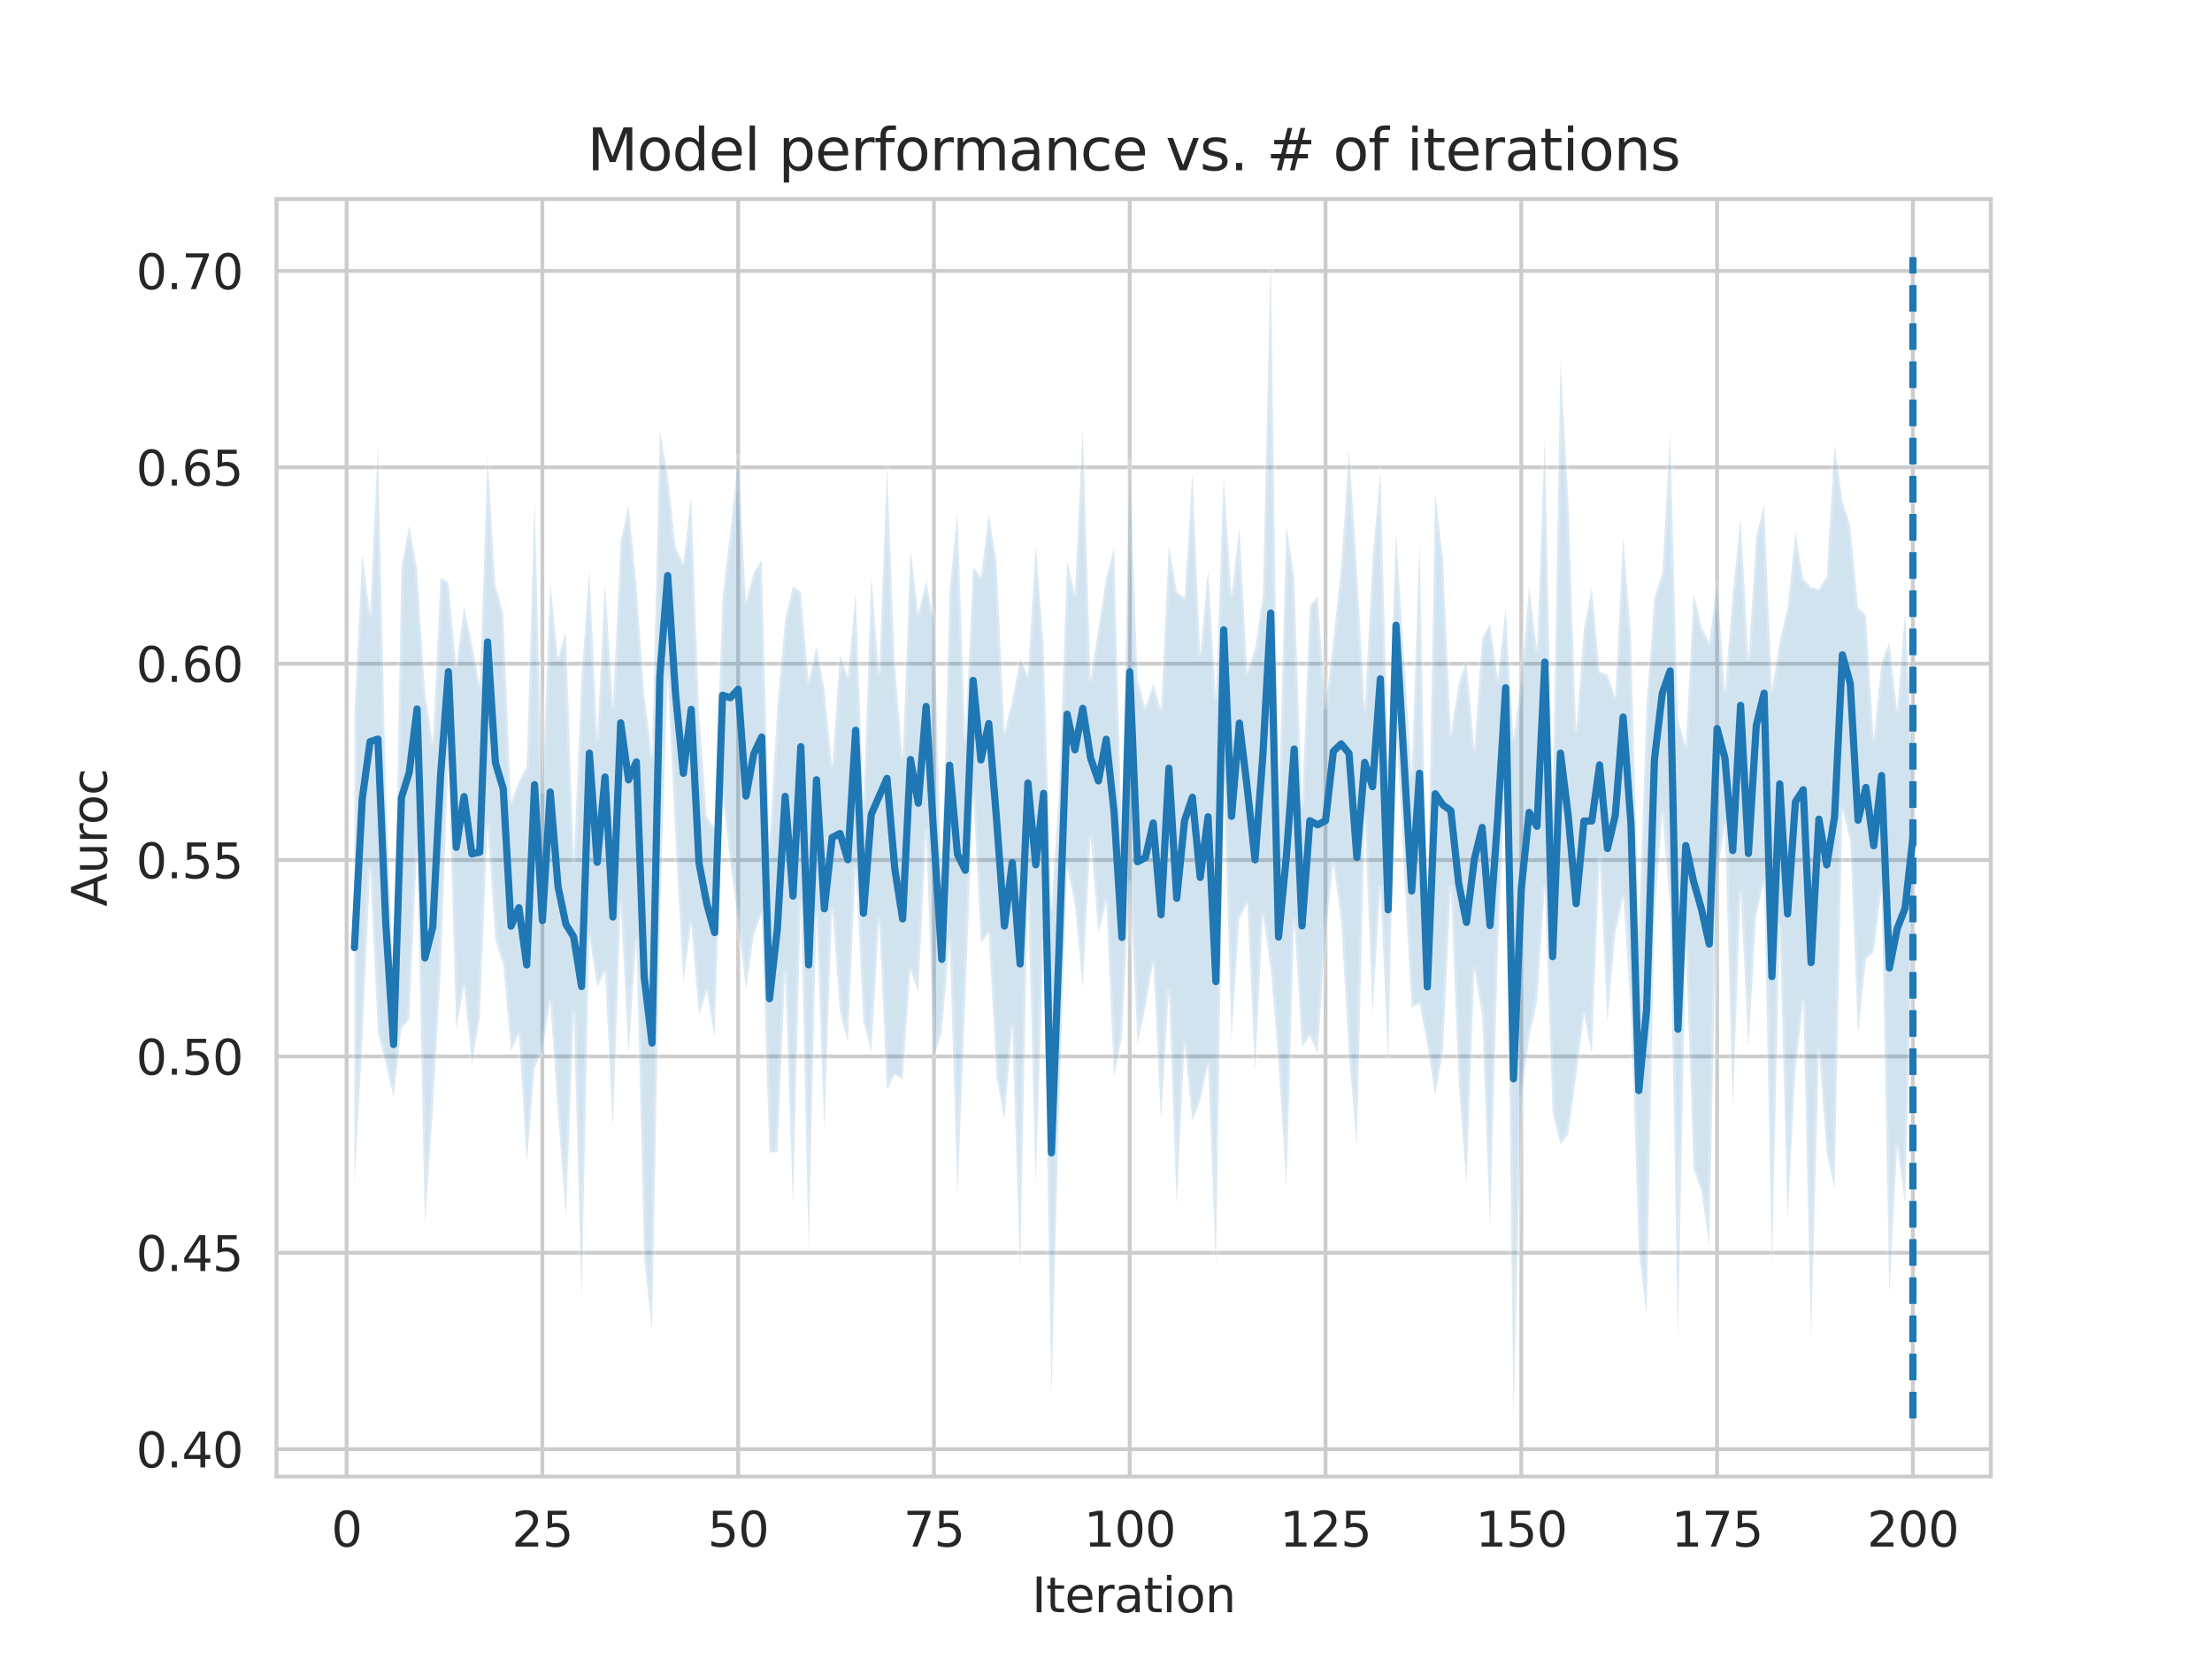 <?xml version="1.0" encoding="utf-8" standalone="no"?>
<!DOCTYPE svg PUBLIC "-//W3C//DTD SVG 1.1//EN"
  "http://www.w3.org/Graphics/SVG/1.1/DTD/svg11.dtd">
<svg xmlns:xlink="http://www.w3.org/1999/xlink" width="460.8pt" height="345.6pt" viewBox="0 0 460.8 345.6" xmlns="http://www.w3.org/2000/svg" version="1.1">
 <defs>
  <style type="text/css">*{stroke-linejoin: round; stroke-linecap: butt}</style>
 </defs>
 <g id="figure_1">
  <g id="patch_1">
   <path d="M 0 345.6 
L 460.8 345.6 
L 460.8 0 
L 0 0 
z
" style="fill: #ffffff"/>
  </g>
  <g id="axes_1">
   <g id="patch_2">
    <path d="M 57.6 307.584 
L 414.72 307.584 
L 414.72 41.472 
L 57.6 41.472 
z
" style="fill: #ffffff"/>
   </g>
   <g id="matplotlib.axis_1">
    <g id="xtick_1">
     <g id="line2d_1">
      <path d="M 72.201 307.584 
L 72.201 41.472 
" clip-path="url(#p2113b73436)" style="fill: none; stroke: #cccccc; stroke-width: 0.8; stroke-linecap: round"/>
     </g>
     <g id="text_1">
      <!-- 0 -->
      <g style="fill: #262626" transform="translate(69.02 322.182)scale(0.1 -0.1)">
       <defs>
        <path id="DejaVuSans-30" d="M 2034 4250 
Q 1547 4250 1301 3770 
Q 1056 3291 1056 2328 
Q 1056 1369 1301 889 
Q 1547 409 2034 409 
Q 2525 409 2770 889 
Q 3016 1369 3016 2328 
Q 3016 3291 2770 3770 
Q 2525 4250 2034 4250 
z
M 2034 4750 
Q 2819 4750 3233 4129 
Q 3647 3509 3647 2328 
Q 3647 1150 3233 529 
Q 2819 -91 2034 -91 
Q 1250 -91 836 529 
Q 422 1150 422 2328 
Q 422 3509 836 4129 
Q 1250 4750 2034 4750 
z
" transform="scale(0.016)"/>
       </defs>
       <use xlink:href="#DejaVuSans-30"/>
      </g>
     </g>
    </g>
    <g id="xtick_2">
     <g id="line2d_2">
      <path d="M 112.987 307.584 
L 112.987 41.472 
" clip-path="url(#p2113b73436)" style="fill: none; stroke: #cccccc; stroke-width: 0.8; stroke-linecap: round"/>
     </g>
     <g id="text_2">
      <!-- 25 -->
      <g style="fill: #262626" transform="translate(106.625 322.182)scale(0.1 -0.1)">
       <defs>
        <path id="DejaVuSans-32" d="M 1228 531 
L 3431 531 
L 3431 0 
L 469 0 
L 469 531 
Q 828 903 1448 1529 
Q 2069 2156 2228 2338 
Q 2531 2678 2651 2914 
Q 2772 3150 2772 3378 
Q 2772 3750 2511 3984 
Q 2250 4219 1831 4219 
Q 1534 4219 1204 4116 
Q 875 4013 500 3803 
L 500 4441 
Q 881 4594 1212 4672 
Q 1544 4750 1819 4750 
Q 2544 4750 2975 4387 
Q 3406 4025 3406 3419 
Q 3406 3131 3298 2873 
Q 3191 2616 2906 2266 
Q 2828 2175 2409 1742 
Q 1991 1309 1228 531 
z
" transform="scale(0.016)"/>
        <path id="DejaVuSans-35" d="M 691 4666 
L 3169 4666 
L 3169 4134 
L 1269 4134 
L 1269 2991 
Q 1406 3038 1543 3061 
Q 1681 3084 1819 3084 
Q 2600 3084 3056 2656 
Q 3513 2228 3513 1497 
Q 3513 744 3044 326 
Q 2575 -91 1722 -91 
Q 1428 -91 1123 -41 
Q 819 9 494 109 
L 494 744 
Q 775 591 1075 516 
Q 1375 441 1709 441 
Q 2250 441 2565 725 
Q 2881 1009 2881 1497 
Q 2881 1984 2565 2268 
Q 2250 2553 1709 2553 
Q 1456 2553 1204 2497 
Q 953 2441 691 2322 
L 691 4666 
z
" transform="scale(0.016)"/>
       </defs>
       <use xlink:href="#DejaVuSans-32"/>
       <use xlink:href="#DejaVuSans-35" x="63.623"/>
      </g>
     </g>
    </g>
    <g id="xtick_3">
     <g id="line2d_3">
      <path d="M 153.773 307.584 
L 153.773 41.472 
" clip-path="url(#p2113b73436)" style="fill: none; stroke: #cccccc; stroke-width: 0.8; stroke-linecap: round"/>
     </g>
     <g id="text_3">
      <!-- 50 -->
      <g style="fill: #262626" transform="translate(147.41 322.182)scale(0.1 -0.1)">
       <use xlink:href="#DejaVuSans-35"/>
       <use xlink:href="#DejaVuSans-30" x="63.623"/>
      </g>
     </g>
    </g>
    <g id="xtick_4">
     <g id="line2d_4">
      <path d="M 194.559 307.584 
L 194.559 41.472 
" clip-path="url(#p2113b73436)" style="fill: none; stroke: #cccccc; stroke-width: 0.8; stroke-linecap: round"/>
     </g>
     <g id="text_4">
      <!-- 75 -->
      <g style="fill: #262626" transform="translate(188.196 322.182)scale(0.1 -0.1)">
       <defs>
        <path id="DejaVuSans-37" d="M 525 4666 
L 3525 4666 
L 3525 4397 
L 1831 0 
L 1172 0 
L 2766 4134 
L 525 4134 
L 525 4666 
z
" transform="scale(0.016)"/>
       </defs>
       <use xlink:href="#DejaVuSans-37"/>
       <use xlink:href="#DejaVuSans-35" x="63.623"/>
      </g>
     </g>
    </g>
    <g id="xtick_5">
     <g id="line2d_5">
      <path d="M 235.344 307.584 
L 235.344 41.472 
" clip-path="url(#p2113b73436)" style="fill: none; stroke: #cccccc; stroke-width: 0.8; stroke-linecap: round"/>
     </g>
     <g id="text_5">
      <!-- 100 -->
      <g style="fill: #262626" transform="translate(225.801 322.182)scale(0.1 -0.1)">
       <defs>
        <path id="DejaVuSans-31" d="M 794 531 
L 1825 531 
L 1825 4091 
L 703 3866 
L 703 4441 
L 1819 4666 
L 2450 4666 
L 2450 531 
L 3481 531 
L 3481 0 
L 794 0 
L 794 531 
z
" transform="scale(0.016)"/>
       </defs>
       <use xlink:href="#DejaVuSans-31"/>
       <use xlink:href="#DejaVuSans-30" x="63.623"/>
       <use xlink:href="#DejaVuSans-30" x="127.246"/>
      </g>
     </g>
    </g>
    <g id="xtick_6">
     <g id="line2d_6">
      <path d="M 276.13 307.584 
L 276.13 41.472 
" clip-path="url(#p2113b73436)" style="fill: none; stroke: #cccccc; stroke-width: 0.8; stroke-linecap: round"/>
     </g>
     <g id="text_6">
      <!-- 125 -->
      <g style="fill: #262626" transform="translate(266.586 322.182)scale(0.1 -0.1)">
       <use xlink:href="#DejaVuSans-31"/>
       <use xlink:href="#DejaVuSans-32" x="63.623"/>
       <use xlink:href="#DejaVuSans-35" x="127.246"/>
      </g>
     </g>
    </g>
    <g id="xtick_7">
     <g id="line2d_7">
      <path d="M 316.916 307.584 
L 316.916 41.472 
" clip-path="url(#p2113b73436)" style="fill: none; stroke: #cccccc; stroke-width: 0.8; stroke-linecap: round"/>
     </g>
     <g id="text_7">
      <!-- 150 -->
      <g style="fill: #262626" transform="translate(307.372 322.182)scale(0.1 -0.1)">
       <use xlink:href="#DejaVuSans-31"/>
       <use xlink:href="#DejaVuSans-35" x="63.623"/>
       <use xlink:href="#DejaVuSans-30" x="127.246"/>
      </g>
     </g>
    </g>
    <g id="xtick_8">
     <g id="line2d_8">
      <path d="M 357.702 307.584 
L 357.702 41.472 
" clip-path="url(#p2113b73436)" style="fill: none; stroke: #cccccc; stroke-width: 0.8; stroke-linecap: round"/>
     </g>
     <g id="text_8">
      <!-- 175 -->
      <g style="fill: #262626" transform="translate(348.158 322.182)scale(0.1 -0.1)">
       <use xlink:href="#DejaVuSans-31"/>
       <use xlink:href="#DejaVuSans-37" x="63.623"/>
       <use xlink:href="#DejaVuSans-35" x="127.246"/>
      </g>
     </g>
    </g>
    <g id="xtick_9">
     <g id="line2d_9">
      <path d="M 398.487 307.584 
L 398.487 41.472 
" clip-path="url(#p2113b73436)" style="fill: none; stroke: #cccccc; stroke-width: 0.8; stroke-linecap: round"/>
     </g>
     <g id="text_9">
      <!-- 200 -->
      <g style="fill: #262626" transform="translate(388.944 322.182)scale(0.1 -0.1)">
       <use xlink:href="#DejaVuSans-32"/>
       <use xlink:href="#DejaVuSans-30" x="63.623"/>
       <use xlink:href="#DejaVuSans-30" x="127.246"/>
      </g>
     </g>
    </g>
    <g id="text_10">
     <!-- Iteration -->
     <g style="fill: #262626" transform="translate(214.951 335.861)scale(0.1 -0.1)">
      <defs>
       <path id="DejaVuSans-49" d="M 628 4666 
L 1259 4666 
L 1259 0 
L 628 0 
L 628 4666 
z
" transform="scale(0.016)"/>
       <path id="DejaVuSans-74" d="M 1172 4494 
L 1172 3500 
L 2356 3500 
L 2356 3053 
L 1172 3053 
L 1172 1153 
Q 1172 725 1289 603 
Q 1406 481 1766 481 
L 2356 481 
L 2356 0 
L 1766 0 
Q 1100 0 847 248 
Q 594 497 594 1153 
L 594 3053 
L 172 3053 
L 172 3500 
L 594 3500 
L 594 4494 
L 1172 4494 
z
" transform="scale(0.016)"/>
       <path id="DejaVuSans-65" d="M 3597 1894 
L 3597 1613 
L 953 1613 
Q 991 1019 1311 708 
Q 1631 397 2203 397 
Q 2534 397 2845 478 
Q 3156 559 3463 722 
L 3463 178 
Q 3153 47 2828 -22 
Q 2503 -91 2169 -91 
Q 1331 -91 842 396 
Q 353 884 353 1716 
Q 353 2575 817 3079 
Q 1281 3584 2069 3584 
Q 2775 3584 3186 3129 
Q 3597 2675 3597 1894 
z
M 3022 2063 
Q 3016 2534 2758 2815 
Q 2500 3097 2075 3097 
Q 1594 3097 1305 2825 
Q 1016 2553 972 2059 
L 3022 2063 
z
" transform="scale(0.016)"/>
       <path id="DejaVuSans-72" d="M 2631 2963 
Q 2534 3019 2420 3045 
Q 2306 3072 2169 3072 
Q 1681 3072 1420 2755 
Q 1159 2438 1159 1844 
L 1159 0 
L 581 0 
L 581 3500 
L 1159 3500 
L 1159 2956 
Q 1341 3275 1631 3429 
Q 1922 3584 2338 3584 
Q 2397 3584 2469 3576 
Q 2541 3569 2628 3553 
L 2631 2963 
z
" transform="scale(0.016)"/>
       <path id="DejaVuSans-61" d="M 2194 1759 
Q 1497 1759 1228 1600 
Q 959 1441 959 1056 
Q 959 750 1161 570 
Q 1363 391 1709 391 
Q 2188 391 2477 730 
Q 2766 1069 2766 1631 
L 2766 1759 
L 2194 1759 
z
M 3341 1997 
L 3341 0 
L 2766 0 
L 2766 531 
Q 2569 213 2275 61 
Q 1981 -91 1556 -91 
Q 1019 -91 701 211 
Q 384 513 384 1019 
Q 384 1609 779 1909 
Q 1175 2209 1959 2209 
L 2766 2209 
L 2766 2266 
Q 2766 2663 2505 2880 
Q 2244 3097 1772 3097 
Q 1472 3097 1187 3025 
Q 903 2953 641 2809 
L 641 3341 
Q 956 3463 1253 3523 
Q 1550 3584 1831 3584 
Q 2591 3584 2966 3190 
Q 3341 2797 3341 1997 
z
" transform="scale(0.016)"/>
       <path id="DejaVuSans-69" d="M 603 3500 
L 1178 3500 
L 1178 0 
L 603 0 
L 603 3500 
z
M 603 4863 
L 1178 4863 
L 1178 4134 
L 603 4134 
L 603 4863 
z
" transform="scale(0.016)"/>
       <path id="DejaVuSans-6f" d="M 1959 3097 
Q 1497 3097 1228 2736 
Q 959 2375 959 1747 
Q 959 1119 1226 758 
Q 1494 397 1959 397 
Q 2419 397 2687 759 
Q 2956 1122 2956 1747 
Q 2956 2369 2687 2733 
Q 2419 3097 1959 3097 
z
M 1959 3584 
Q 2709 3584 3137 3096 
Q 3566 2609 3566 1747 
Q 3566 888 3137 398 
Q 2709 -91 1959 -91 
Q 1206 -91 779 398 
Q 353 888 353 1747 
Q 353 2609 779 3096 
Q 1206 3584 1959 3584 
z
" transform="scale(0.016)"/>
       <path id="DejaVuSans-6e" d="M 3513 2113 
L 3513 0 
L 2938 0 
L 2938 2094 
Q 2938 2591 2744 2837 
Q 2550 3084 2163 3084 
Q 1697 3084 1428 2787 
Q 1159 2491 1159 1978 
L 1159 0 
L 581 0 
L 581 3500 
L 1159 3500 
L 1159 2956 
Q 1366 3272 1645 3428 
Q 1925 3584 2291 3584 
Q 2894 3584 3203 3211 
Q 3513 2838 3513 2113 
z
" transform="scale(0.016)"/>
      </defs>
      <use xlink:href="#DejaVuSans-49"/>
      <use xlink:href="#DejaVuSans-74" x="29.492"/>
      <use xlink:href="#DejaVuSans-65" x="68.701"/>
      <use xlink:href="#DejaVuSans-72" x="130.225"/>
      <use xlink:href="#DejaVuSans-61" x="171.338"/>
      <use xlink:href="#DejaVuSans-74" x="232.617"/>
      <use xlink:href="#DejaVuSans-69" x="271.826"/>
      <use xlink:href="#DejaVuSans-6f" x="299.609"/>
      <use xlink:href="#DejaVuSans-6e" x="360.791"/>
     </g>
    </g>
   </g>
   <g id="matplotlib.axis_2">
    <g id="ytick_1">
     <g id="line2d_10">
      <path d="M 57.6 301.887 
L 414.72 301.887 
" clip-path="url(#p2113b73436)" style="fill: none; stroke: #cccccc; stroke-width: 0.8; stroke-linecap: round"/>
     </g>
     <g id="text_11">
      <!-- 0.40 -->
      <g style="fill: #262626" transform="translate(28.334 305.686)scale(0.1 -0.1)">
       <defs>
        <path id="DejaVuSans-2e" d="M 684 794 
L 1344 794 
L 1344 0 
L 684 0 
L 684 794 
z
" transform="scale(0.016)"/>
        <path id="DejaVuSans-34" d="M 2419 4116 
L 825 1625 
L 2419 1625 
L 2419 4116 
z
M 2253 4666 
L 3047 4666 
L 3047 1625 
L 3713 1625 
L 3713 1100 
L 3047 1100 
L 3047 0 
L 2419 0 
L 2419 1100 
L 313 1100 
L 313 1709 
L 2253 4666 
z
" transform="scale(0.016)"/>
       </defs>
       <use xlink:href="#DejaVuSans-30"/>
       <use xlink:href="#DejaVuSans-2e" x="63.623"/>
       <use xlink:href="#DejaVuSans-34" x="95.41"/>
       <use xlink:href="#DejaVuSans-30" x="159.033"/>
      </g>
     </g>
    </g>
    <g id="ytick_2">
     <g id="line2d_11">
      <path d="M 57.6 260.979 
L 414.72 260.979 
" clip-path="url(#p2113b73436)" style="fill: none; stroke: #cccccc; stroke-width: 0.8; stroke-linecap: round"/>
     </g>
     <g id="text_12">
      <!-- 0.45 -->
      <g style="fill: #262626" transform="translate(28.334 264.778)scale(0.1 -0.1)">
       <use xlink:href="#DejaVuSans-30"/>
       <use xlink:href="#DejaVuSans-2e" x="63.623"/>
       <use xlink:href="#DejaVuSans-34" x="95.41"/>
       <use xlink:href="#DejaVuSans-35" x="159.033"/>
      </g>
     </g>
    </g>
    <g id="ytick_3">
     <g id="line2d_12">
      <path d="M 57.6 220.071 
L 414.72 220.071 
" clip-path="url(#p2113b73436)" style="fill: none; stroke: #cccccc; stroke-width: 0.8; stroke-linecap: round"/>
     </g>
     <g id="text_13">
      <!-- 0.50 -->
      <g style="fill: #262626" transform="translate(28.334 223.871)scale(0.1 -0.1)">
       <use xlink:href="#DejaVuSans-30"/>
       <use xlink:href="#DejaVuSans-2e" x="63.623"/>
       <use xlink:href="#DejaVuSans-35" x="95.41"/>
       <use xlink:href="#DejaVuSans-30" x="159.033"/>
      </g>
     </g>
    </g>
    <g id="ytick_4">
     <g id="line2d_13">
      <path d="M 57.6 179.164 
L 414.72 179.164 
" clip-path="url(#p2113b73436)" style="fill: none; stroke: #cccccc; stroke-width: 0.8; stroke-linecap: round"/>
     </g>
     <g id="text_14">
      <!-- 0.55 -->
      <g style="fill: #262626" transform="translate(28.334 182.963)scale(0.1 -0.1)">
       <use xlink:href="#DejaVuSans-30"/>
       <use xlink:href="#DejaVuSans-2e" x="63.623"/>
       <use xlink:href="#DejaVuSans-35" x="95.41"/>
       <use xlink:href="#DejaVuSans-35" x="159.033"/>
      </g>
     </g>
    </g>
    <g id="ytick_5">
     <g id="line2d_14">
      <path d="M 57.6 138.256 
L 414.72 138.256 
" clip-path="url(#p2113b73436)" style="fill: none; stroke: #cccccc; stroke-width: 0.8; stroke-linecap: round"/>
     </g>
     <g id="text_15">
      <!-- 0.60 -->
      <g style="fill: #262626" transform="translate(28.334 142.055)scale(0.1 -0.1)">
       <defs>
        <path id="DejaVuSans-36" d="M 2113 2584 
Q 1688 2584 1439 2293 
Q 1191 2003 1191 1497 
Q 1191 994 1439 701 
Q 1688 409 2113 409 
Q 2538 409 2786 701 
Q 3034 994 3034 1497 
Q 3034 2003 2786 2293 
Q 2538 2584 2113 2584 
z
M 3366 4563 
L 3366 3988 
Q 3128 4100 2886 4159 
Q 2644 4219 2406 4219 
Q 1781 4219 1451 3797 
Q 1122 3375 1075 2522 
Q 1259 2794 1537 2939 
Q 1816 3084 2150 3084 
Q 2853 3084 3261 2657 
Q 3669 2231 3669 1497 
Q 3669 778 3244 343 
Q 2819 -91 2113 -91 
Q 1303 -91 875 529 
Q 447 1150 447 2328 
Q 447 3434 972 4092 
Q 1497 4750 2381 4750 
Q 2619 4750 2861 4703 
Q 3103 4656 3366 4563 
z
" transform="scale(0.016)"/>
       </defs>
       <use xlink:href="#DejaVuSans-30"/>
       <use xlink:href="#DejaVuSans-2e" x="63.623"/>
       <use xlink:href="#DejaVuSans-36" x="95.41"/>
       <use xlink:href="#DejaVuSans-30" x="159.033"/>
      </g>
     </g>
    </g>
    <g id="ytick_6">
     <g id="line2d_15">
      <path d="M 57.6 97.348 
L 414.72 97.348 
" clip-path="url(#p2113b73436)" style="fill: none; stroke: #cccccc; stroke-width: 0.8; stroke-linecap: round"/>
     </g>
     <g id="text_16">
      <!-- 0.65 -->
      <g style="fill: #262626" transform="translate(28.334 101.148)scale(0.1 -0.1)">
       <use xlink:href="#DejaVuSans-30"/>
       <use xlink:href="#DejaVuSans-2e" x="63.623"/>
       <use xlink:href="#DejaVuSans-36" x="95.41"/>
       <use xlink:href="#DejaVuSans-35" x="159.033"/>
      </g>
     </g>
    </g>
    <g id="ytick_7">
     <g id="line2d_16">
      <path d="M 57.6 56.441 
L 414.72 56.441 
" clip-path="url(#p2113b73436)" style="fill: none; stroke: #cccccc; stroke-width: 0.8; stroke-linecap: round"/>
     </g>
     <g id="text_17">
      <!-- 0.70 -->
      <g style="fill: #262626" transform="translate(28.334 60.24)scale(0.1 -0.1)">
       <use xlink:href="#DejaVuSans-30"/>
       <use xlink:href="#DejaVuSans-2e" x="63.623"/>
       <use xlink:href="#DejaVuSans-37" x="95.41"/>
       <use xlink:href="#DejaVuSans-30" x="159.033"/>
      </g>
     </g>
    </g>
    <g id="text_18">
     <!-- Auroc -->
     <g style="fill: #262626" transform="translate(22.255 188.869)rotate(-90)scale(0.1 -0.1)">
      <defs>
       <path id="DejaVuSans-41" d="M 2188 4044 
L 1331 1722 
L 3047 1722 
L 2188 4044 
z
M 1831 4666 
L 2547 4666 
L 4325 0 
L 3669 0 
L 3244 1197 
L 1141 1197 
L 716 0 
L 50 0 
L 1831 4666 
z
" transform="scale(0.016)"/>
       <path id="DejaVuSans-75" d="M 544 1381 
L 544 3500 
L 1119 3500 
L 1119 1403 
Q 1119 906 1312 657 
Q 1506 409 1894 409 
Q 2359 409 2629 706 
Q 2900 1003 2900 1516 
L 2900 3500 
L 3475 3500 
L 3475 0 
L 2900 0 
L 2900 538 
Q 2691 219 2414 64 
Q 2138 -91 1772 -91 
Q 1169 -91 856 284 
Q 544 659 544 1381 
z
M 1991 3584 
L 1991 3584 
z
" transform="scale(0.016)"/>
       <path id="DejaVuSans-63" d="M 3122 3366 
L 3122 2828 
Q 2878 2963 2633 3030 
Q 2388 3097 2138 3097 
Q 1578 3097 1268 2742 
Q 959 2388 959 1747 
Q 959 1106 1268 751 
Q 1578 397 2138 397 
Q 2388 397 2633 464 
Q 2878 531 3122 666 
L 3122 134 
Q 2881 22 2623 -34 
Q 2366 -91 2075 -91 
Q 1284 -91 818 406 
Q 353 903 353 1747 
Q 353 2603 823 3093 
Q 1294 3584 2113 3584 
Q 2378 3584 2631 3529 
Q 2884 3475 3122 3366 
z
" transform="scale(0.016)"/>
      </defs>
      <use xlink:href="#DejaVuSans-41"/>
      <use xlink:href="#DejaVuSans-75" x="68.408"/>
      <use xlink:href="#DejaVuSans-72" x="131.787"/>
      <use xlink:href="#DejaVuSans-6f" x="170.65"/>
      <use xlink:href="#DejaVuSans-63" x="231.832"/>
     </g>
    </g>
   </g>
   <g id="PolyCollection_1">
    <defs>
     <path id="md5065bf688" d="M 73.833 -197.391 
L 73.833 -98.993 
L 75.464 -128.257 
L 77.096 -164.671 
L 78.727 -130.37 
L 80.358 -124.018 
L 81.99 -116.932 
L 83.621 -131.417 
L 85.253 -133.212 
L 86.884 -168.859 
L 88.516 -90.408 
L 90.147 -114.098 
L 91.778 -142.955 
L 93.41 -187.046 
L 95.041 -131.264 
L 96.673 -140.102 
L 98.304 -123.9 
L 99.936 -133.568 
L 101.567 -173.47 
L 103.198 -149.716 
L 104.83 -144.615 
L 106.461 -126.77 
L 108.093 -130.202 
L 109.724 -103.2 
L 111.356 -123.04 
L 112.987 -126.988 
L 114.618 -136.965 
L 116.25 -113.332 
L 117.881 -92.032 
L 119.513 -134.695 
L 121.144 -75.419 
L 122.776 -150.543 
L 124.407 -140.002 
L 126.038 -143.153 
L 127.67 -110.637 
L 129.301 -157.189 
L 130.933 -125.922 
L 132.564 -149.733 
L 134.196 -83.451 
L 135.827 -68.45 
L 137.458 -153.66 
L 139.09 -204.71 
L 140.721 -170.485 
L 142.353 -140.87 
L 143.984 -153.34 
L 145.616 -134.157 
L 147.247 -139.111 
L 148.879 -129.565 
L 150.51 -180.391 
L 152.141 -165.609 
L 153.773 -153.574 
L 155.404 -139.269 
L 157.036 -150.794 
L 158.667 -155.19 
L 160.299 -105.561 
L 161.93 -105.523 
L 163.561 -142.89 
L 165.193 -94.383 
L 166.824 -157.868 
L 168.456 -85.572 
L 170.087 -155.278 
L 171.719 -110.308 
L 173.35 -156.303 
L 174.981 -134.772 
L 176.613 -128.481 
L 178.244 -164.828 
L 179.876 -132.764 
L 181.507 -126.493 
L 183.139 -153.944 
L 184.77 -118.559 
L 186.401 -121.719 
L 188.033 -120.771 
L 189.664 -143.595 
L 191.296 -138.781 
L 192.927 -172.252 
L 194.559 -125.463 
L 196.19 -130.38 
L 197.821 -149.638 
L 199.453 -96.49 
L 201.084 -136.946 
L 202.716 -180.252 
L 204.347 -149.168 
L 205.979 -151.291 
L 207.61 -121 
L 209.241 -112.422 
L 210.873 -131.948 
L 212.504 -81.263 
L 214.136 -160.16 
L 215.767 -98.987 
L 217.399 -149.243 
L 219.03 -54.637 
L 220.661 -116.523 
L 222.293 -164.837 
L 223.924 -156.998 
L 225.556 -139.664 
L 227.187 -171.321 
L 228.819 -151.066 
L 230.45 -157.829 
L 232.081 -121.318 
L 233.713 -129.458 
L 235.344 -161.75 
L 236.976 -128.135 
L 238.607 -135.793 
L 240.239 -145.223 
L 241.87 -112.216 
L 243.501 -139.25 
L 245.133 -94.524 
L 246.764 -128.218 
L 248.396 -111.97 
L 250.027 -116.394 
L 251.659 -123.948 
L 253.29 -82.004 
L 254.921 -182.394 
L 256.553 -129.39 
L 258.184 -154.144 
L 259.816 -157.438 
L 261.447 -122.435 
L 263.079 -155.043 
L 264.71 -143.746 
L 266.341 -124.215 
L 267.973 -98.087 
L 269.604 -153.853 
L 271.236 -127.544 
L 272.867 -129.753 
L 274.499 -126.228 
L 276.13 -150.96 
L 277.761 -165.791 
L 279.393 -153.64 
L 281.024 -125.513 
L 282.656 -106.646 
L 284.287 -175.805 
L 285.919 -134.521 
L 287.55 -160.699 
L 289.181 -124.454 
L 290.813 -195.958 
L 292.444 -164.596 
L 294.076 -135.695 
L 295.707 -136.545 
L 297.339 -127.868 
L 298.97 -117.405 
L 300.601 -126.672 
L 302.233 -160.786 
L 303.864 -120.095 
L 305.496 -98.966 
L 307.127 -143.774 
L 308.759 -133.845 
L 310.39 -89.889 
L 312.021 -146.799 
L 313.653 -185.832 
L 315.284 -50.112 
L 316.916 -116.653 
L 318.547 -129.353 
L 320.179 -136.725 
L 321.81 -160.831 
L 323.441 -113.729 
L 325.073 -107.19 
L 326.704 -109.258 
L 328.336 -121.311 
L 329.967 -134.253 
L 331.599 -126.032 
L 333.23 -166.869 
L 334.862 -132.647 
L 336.493 -151.016 
L 338.124 -158.711 
L 339.756 -134.856 
L 341.387 -85.17 
L 343.019 -71.525 
L 344.65 -153.753 
L 346.282 -176.097 
L 347.913 -156.225 
L 349.544 -66.699 
L 351.176 -148.762 
L 352.807 -102.044 
L 354.439 -97.434 
L 356.07 -86.178 
L 357.702 -163.416 
L 359.333 -173.77 
L 360.964 -114.779 
L 362.596 -159.806 
L 364.227 -127.425 
L 365.859 -154.945 
L 367.49 -161.89 
L 369.122 -82.292 
L 370.753 -152.474 
L 372.384 -91.53 
L 374.016 -122.503 
L 375.647 -137.085 
L 377.279 -66.902 
L 378.91 -127.062 
L 380.542 -105.316 
L 382.173 -97.867 
L 383.804 -177.007 
L 385.436 -170.397 
L 387.067 -130.354 
L 388.699 -145.714 
L 390.33 -147.29 
L 391.962 -160.367 
L 393.593 -76.048 
L 395.224 -106.875 
L 396.856 -94.773 
L 398.487 -154.712 
L 398.487 -187.325 
L 398.487 -187.325 
L 396.856 -217.975 
L 395.224 -197.455 
L 393.593 -211.832 
L 391.962 -207.708 
L 390.33 -191.534 
L 388.699 -217.42 
L 387.067 -219.121 
L 385.436 -236.107 
L 383.804 -241.362 
L 382.173 -252.998 
L 380.542 -225.529 
L 378.91 -222.831 
L 377.279 -223.241 
L 375.647 -225.068 
L 374.016 -234.646 
L 372.384 -218.897 
L 370.753 -212.123 
L 369.122 -202.01 
L 367.49 -240.508 
L 365.859 -233.948 
L 364.227 -208.173 
L 362.596 -237.513 
L 360.964 -222.036 
L 359.333 -201.608 
L 357.702 -224.218 
L 356.07 -211.682 
L 354.439 -215.069 
L 352.807 -221.903 
L 351.176 -190.159 
L 349.544 -195.695 
L 347.913 -255.422 
L 346.282 -226.21 
L 344.65 -221.045 
L 343.019 -199.034 
L 341.387 -151.649 
L 339.756 -213.265 
L 338.124 -233.754 
L 336.493 -200.495 
L 334.862 -205.009 
L 333.23 -205.659 
L 331.599 -223.115 
L 329.967 -214.898 
L 328.336 -193.376 
L 326.704 -241.702 
L 325.073 -270.218 
L 323.441 -178.887 
L 321.81 -254.515 
L 320.179 -210.187 
L 318.547 -223.378 
L 316.916 -204.273 
L 315.284 -191.607 
L 313.653 -218.842 
L 312.021 -204.227 
L 310.39 -215.665 
L 308.759 -212.603 
L 307.127 -189.402 
L 305.496 -207.922 
L 303.864 -203.184 
L 302.233 -192.688 
L 300.601 -229.12 
L 298.97 -243.089 
L 297.339 -152.17 
L 295.707 -232.477 
L 294.076 -184.284 
L 292.444 -209.619 
L 290.813 -234.729 
L 289.181 -187.684 
L 287.55 -247.683 
L 285.919 -228.921 
L 284.287 -197.752 
L 282.656 -227.353 
L 281.024 -251.792 
L 279.393 -227.625 
L 277.761 -212.368 
L 276.13 -198.318 
L 274.499 -221.316 
L 272.867 -219.498 
L 271.236 -177.902 
L 269.604 -225.274 
L 267.973 -236.313 
L 266.341 -176.583 
L 264.71 -292.032 
L 263.079 -221.612 
L 261.447 -210.518 
L 259.816 -205.565 
L 258.184 -235.795 
L 256.553 -221.699 
L 254.921 -246.4 
L 253.29 -200.243 
L 251.659 -226.965 
L 250.027 -209.225 
L 248.396 -247.068 
L 246.764 -221.086 
L 245.133 -222.419 
L 243.501 -231.891 
L 241.87 -197.882 
L 240.239 -203.09 
L 238.607 -198.073 
L 236.976 -204.038 
L 235.344 -249.553 
L 233.713 -171.181 
L 232.081 -231.548 
L 230.45 -225.367 
L 228.819 -214.774 
L 227.187 -204.062 
L 225.556 -256.427 
L 223.924 -221.784 
L 222.293 -228.814 
L 220.661 -181.737 
L 219.03 -156.233 
L 217.399 -211.396 
L 215.767 -231.895 
L 214.136 -204.814 
L 212.504 -208.293 
L 210.873 -199.864 
L 209.241 -192.949 
L 207.61 -228.596 
L 205.979 -238.456 
L 204.347 -225.396 
L 202.716 -227.455 
L 201.084 -191.644 
L 199.453 -238.803 
L 197.821 -222.739 
L 196.19 -161.123 
L 194.559 -216.41 
L 192.927 -224.621 
L 191.296 -217.78 
L 189.664 -231.155 
L 188.033 -187.556 
L 186.401 -207.454 
L 184.77 -248.347 
L 183.139 -205.285 
L 181.507 -225.456 
L 179.876 -177.95 
L 178.244 -222.12 
L 176.613 -204.528 
L 174.981 -209.176 
L 173.35 -185.967 
L 171.719 -202.244 
L 170.087 -211.032 
L 168.456 -203.617 
L 166.824 -222.241 
L 165.193 -223.468 
L 163.561 -216.534 
L 161.93 -198.536 
L 160.299 -169.548 
L 158.667 -228.938 
L 157.036 -226.38 
L 155.404 -220.269 
L 153.773 -250.452 
L 152.141 -234.894 
L 150.51 -221.141 
L 148.879 -173.086 
L 147.247 -175.436 
L 145.616 -197.468 
L 143.984 -242.311 
L 142.353 -228.13 
L 140.721 -231.649 
L 139.09 -246.695 
L 137.458 -255.868 
L 135.827 -188.162 
L 134.196 -200.887 
L 132.564 -224.012 
L 130.933 -240.349 
L 129.301 -232.844 
L 127.67 -198.482 
L 126.038 -224.321 
L 124.407 -191.916 
L 122.776 -226.872 
L 121.144 -204.757 
L 119.513 -166.164 
L 117.881 -214.081 
L 116.25 -208.458 
L 114.618 -224.249 
L 112.987 -180.666 
L 111.356 -241.249 
L 109.724 -185.966 
L 108.093 -182.787 
L 106.461 -178.56 
L 104.83 -217.953 
L 103.198 -223.782 
L 101.567 -250.26 
L 99.936 -202.611 
L 98.304 -211.542 
L 96.673 -219.204 
L 95.041 -206.904 
L 93.41 -224.318 
L 91.778 -225.205 
L 90.147 -190.817 
L 88.516 -201.691 
L 86.884 -226.955 
L 85.253 -236.163 
L 83.621 -227.386 
L 81.99 -139.086 
L 80.358 -182.656 
L 78.727 -252.901 
L 77.096 -217.526 
L 75.464 -230.202 
L 73.833 -197.391 
z
" style="stroke: #ffffff; stroke-opacity: 0.2"/>
    </defs>
    <g clip-path="url(#p2113b73436)">
     <use xlink:href="#md5065bf688" x="0" y="345.6" style="fill: #1f77b4; fill-opacity: 0.2; stroke: #ffffff; stroke-opacity: 0.2"/>
    </g>
   </g>
   <g id="line2d_17">
    <path d="M 73.833 197.408 
L 75.464 166.371 
L 77.096 154.501 
L 78.727 153.965 
L 80.358 192.263 
L 81.99 217.591 
L 83.621 166.199 
L 85.253 160.912 
L 86.884 147.693 
L 88.516 199.55 
L 90.147 193.142 
L 91.778 161.52 
L 93.41 139.918 
L 95.041 176.516 
L 96.673 165.947 
L 98.304 177.879 
L 99.936 177.511 
L 101.567 133.735 
L 103.198 158.851 
L 104.83 164.316 
L 106.461 192.935 
L 108.093 189.106 
L 109.724 201.017 
L 111.356 163.455 
L 112.987 191.773 
L 114.618 164.993 
L 116.25 184.705 
L 117.881 192.543 
L 119.513 195.171 
L 121.144 205.512 
L 122.776 156.892 
L 124.407 179.641 
L 126.038 161.863 
L 127.67 191.041 
L 129.301 150.584 
L 130.933 162.465 
L 132.564 158.727 
L 134.196 203.431 
L 135.827 217.294 
L 137.458 140.836 
L 139.09 119.898 
L 140.721 144.533 
L 142.353 161.1 
L 143.984 147.775 
L 145.616 179.787 
L 147.247 188.326 
L 148.879 194.275 
L 150.51 144.834 
L 152.141 145.348 
L 153.773 143.587 
L 155.404 165.831 
L 157.036 157.013 
L 158.667 153.536 
L 160.299 208.045 
L 161.93 193.571 
L 163.561 165.888 
L 165.193 186.674 
L 166.824 155.546 
L 168.456 201.005 
L 170.087 162.445 
L 171.719 189.324 
L 173.35 174.465 
L 174.981 173.626 
L 176.613 179.096 
L 178.244 152.126 
L 179.876 190.243 
L 181.507 169.626 
L 184.77 162.147 
L 186.401 181.013 
L 188.033 191.437 
L 189.664 158.225 
L 191.296 167.32 
L 192.927 147.164 
L 194.559 174.664 
L 196.19 199.849 
L 197.821 159.412 
L 199.453 177.954 
L 201.084 181.305 
L 202.716 141.746 
L 204.347 158.318 
L 205.979 150.726 
L 207.61 170.802 
L 209.241 192.914 
L 210.873 179.694 
L 212.504 200.822 
L 214.136 163.113 
L 215.767 180.159 
L 217.399 165.28 
L 219.03 240.165 
L 220.661 196.47 
L 222.293 148.774 
L 223.924 156.209 
L 225.556 147.554 
L 227.187 157.908 
L 228.819 162.68 
L 230.45 154.002 
L 232.081 169.167 
L 233.713 195.28 
L 235.344 139.948 
L 236.976 179.514 
L 238.607 178.667 
L 240.239 171.443 
L 241.87 190.551 
L 243.501 160.03 
L 245.133 187.129 
L 246.764 170.948 
L 248.396 166.081 
L 250.027 182.791 
L 251.659 170.143 
L 253.29 204.476 
L 254.921 131.203 
L 256.553 170.056 
L 258.184 150.631 
L 259.816 164.098 
L 261.447 179.123 
L 263.079 157.272 
L 264.71 127.711 
L 266.341 195.201 
L 267.973 178.4 
L 269.604 156.037 
L 271.236 192.877 
L 272.867 170.975 
L 274.499 171.828 
L 276.13 170.961 
L 277.761 156.521 
L 279.393 154.968 
L 281.024 156.948 
L 282.656 178.6 
L 284.287 158.821 
L 285.919 163.879 
L 287.55 141.409 
L 289.181 189.531 
L 290.813 130.257 
L 294.076 185.61 
L 295.707 161.089 
L 297.339 205.581 
L 298.97 165.353 
L 300.601 167.704 
L 302.233 168.863 
L 303.864 183.961 
L 305.496 192.156 
L 307.127 179.012 
L 308.759 172.376 
L 310.39 192.823 
L 312.021 170.087 
L 313.653 143.263 
L 315.284 224.74 
L 316.916 185.137 
L 318.547 169.234 
L 320.179 172.144 
L 321.81 137.927 
L 323.441 199.292 
L 325.073 156.896 
L 326.704 170.12 
L 328.336 188.256 
L 329.967 171.025 
L 331.599 171.027 
L 333.23 159.336 
L 334.862 176.772 
L 336.493 169.845 
L 338.124 149.368 
L 339.756 171.54 
L 341.387 227.19 
L 343.019 210.321 
L 344.65 158.201 
L 346.282 144.446 
L 347.913 139.777 
L 349.544 214.403 
L 351.176 176.139 
L 352.807 183.626 
L 354.439 189.349 
L 356.07 196.67 
L 357.702 151.783 
L 359.333 157.911 
L 360.964 177.192 
L 362.596 146.94 
L 364.227 177.801 
L 365.859 151.154 
L 367.49 144.401 
L 369.122 203.449 
L 370.753 163.302 
L 372.384 190.386 
L 374.016 167.026 
L 375.647 164.523 
L 377.279 200.528 
L 378.91 170.654 
L 380.542 180.177 
L 382.173 170.167 
L 383.804 136.415 
L 385.436 142.348 
L 387.067 170.863 
L 388.699 164.033 
L 390.33 176.188 
L 391.962 161.563 
L 393.593 201.66 
L 395.224 193.435 
L 396.856 189.226 
L 398.487 174.582 
L 398.487 174.582 
" clip-path="url(#p2113b73436)" style="fill: none; stroke: #1f77b4; stroke-width: 1.5; stroke-linecap: round"/>
   </g>
   <g id="LineCollection_1">
    <path d="M 398.487 295.488 
L 398.487 53.568 
" clip-path="url(#p2113b73436)" style="fill: none; stroke-dasharray: 5.55,2.4; stroke-dashoffset: 0; stroke: #1f77b4; stroke-width: 1.5"/>
   </g>
   <g id="patch_3">
    <path d="M 57.6 307.584 
L 57.6 41.472 
" style="fill: none; stroke: #cccccc; stroke-width: 0.8; stroke-linejoin: miter; stroke-linecap: square"/>
   </g>
   <g id="patch_4">
    <path d="M 414.72 307.584 
L 414.72 41.472 
" style="fill: none; stroke: #cccccc; stroke-width: 0.8; stroke-linejoin: miter; stroke-linecap: square"/>
   </g>
   <g id="patch_5">
    <path d="M 57.6 307.584 
L 414.72 307.584 
" style="fill: none; stroke: #cccccc; stroke-width: 0.8; stroke-linejoin: miter; stroke-linecap: square"/>
   </g>
   <g id="patch_6">
    <path d="M 57.6 41.472 
L 414.72 41.472 
" style="fill: none; stroke: #cccccc; stroke-width: 0.8; stroke-linejoin: miter; stroke-linecap: square"/>
   </g>
   <g id="text_19">
    <!-- Model performance vs. # of iterations -->
    <g style="fill: #262626" transform="translate(122.315 35.472)scale(0.12 -0.12)">
     <defs>
      <path id="DejaVuSans-4d" d="M 628 4666 
L 1569 4666 
L 2759 1491 
L 3956 4666 
L 4897 4666 
L 4897 0 
L 4281 0 
L 4281 4097 
L 3078 897 
L 2444 897 
L 1241 4097 
L 1241 0 
L 628 0 
L 628 4666 
z
" transform="scale(0.016)"/>
      <path id="DejaVuSans-64" d="M 2906 2969 
L 2906 4863 
L 3481 4863 
L 3481 0 
L 2906 0 
L 2906 525 
Q 2725 213 2448 61 
Q 2172 -91 1784 -91 
Q 1150 -91 751 415 
Q 353 922 353 1747 
Q 353 2572 751 3078 
Q 1150 3584 1784 3584 
Q 2172 3584 2448 3432 
Q 2725 3281 2906 2969 
z
M 947 1747 
Q 947 1113 1208 752 
Q 1469 391 1925 391 
Q 2381 391 2643 752 
Q 2906 1113 2906 1747 
Q 2906 2381 2643 2742 
Q 2381 3103 1925 3103 
Q 1469 3103 1208 2742 
Q 947 2381 947 1747 
z
" transform="scale(0.016)"/>
      <path id="DejaVuSans-6c" d="M 603 4863 
L 1178 4863 
L 1178 0 
L 603 0 
L 603 4863 
z
" transform="scale(0.016)"/>
      <path id="DejaVuSans-20" transform="scale(0.016)"/>
      <path id="DejaVuSans-70" d="M 1159 525 
L 1159 -1331 
L 581 -1331 
L 581 3500 
L 1159 3500 
L 1159 2969 
Q 1341 3281 1617 3432 
Q 1894 3584 2278 3584 
Q 2916 3584 3314 3078 
Q 3713 2572 3713 1747 
Q 3713 922 3314 415 
Q 2916 -91 2278 -91 
Q 1894 -91 1617 61 
Q 1341 213 1159 525 
z
M 3116 1747 
Q 3116 2381 2855 2742 
Q 2594 3103 2138 3103 
Q 1681 3103 1420 2742 
Q 1159 2381 1159 1747 
Q 1159 1113 1420 752 
Q 1681 391 2138 391 
Q 2594 391 2855 752 
Q 3116 1113 3116 1747 
z
" transform="scale(0.016)"/>
      <path id="DejaVuSans-66" d="M 2375 4863 
L 2375 4384 
L 1825 4384 
Q 1516 4384 1395 4259 
Q 1275 4134 1275 3809 
L 1275 3500 
L 2222 3500 
L 2222 3053 
L 1275 3053 
L 1275 0 
L 697 0 
L 697 3053 
L 147 3053 
L 147 3500 
L 697 3500 
L 697 3744 
Q 697 4328 969 4595 
Q 1241 4863 1831 4863 
L 2375 4863 
z
" transform="scale(0.016)"/>
      <path id="DejaVuSans-6d" d="M 3328 2828 
Q 3544 3216 3844 3400 
Q 4144 3584 4550 3584 
Q 5097 3584 5394 3201 
Q 5691 2819 5691 2113 
L 5691 0 
L 5113 0 
L 5113 2094 
Q 5113 2597 4934 2840 
Q 4756 3084 4391 3084 
Q 3944 3084 3684 2787 
Q 3425 2491 3425 1978 
L 3425 0 
L 2847 0 
L 2847 2094 
Q 2847 2600 2669 2842 
Q 2491 3084 2119 3084 
Q 1678 3084 1418 2786 
Q 1159 2488 1159 1978 
L 1159 0 
L 581 0 
L 581 3500 
L 1159 3500 
L 1159 2956 
Q 1356 3278 1631 3431 
Q 1906 3584 2284 3584 
Q 2666 3584 2933 3390 
Q 3200 3197 3328 2828 
z
" transform="scale(0.016)"/>
      <path id="DejaVuSans-76" d="M 191 3500 
L 800 3500 
L 1894 563 
L 2988 3500 
L 3597 3500 
L 2284 0 
L 1503 0 
L 191 3500 
z
" transform="scale(0.016)"/>
      <path id="DejaVuSans-73" d="M 2834 3397 
L 2834 2853 
Q 2591 2978 2328 3040 
Q 2066 3103 1784 3103 
Q 1356 3103 1142 2972 
Q 928 2841 928 2578 
Q 928 2378 1081 2264 
Q 1234 2150 1697 2047 
L 1894 2003 
Q 2506 1872 2764 1633 
Q 3022 1394 3022 966 
Q 3022 478 2636 193 
Q 2250 -91 1575 -91 
Q 1294 -91 989 -36 
Q 684 19 347 128 
L 347 722 
Q 666 556 975 473 
Q 1284 391 1588 391 
Q 1994 391 2212 530 
Q 2431 669 2431 922 
Q 2431 1156 2273 1281 
Q 2116 1406 1581 1522 
L 1381 1569 
Q 847 1681 609 1914 
Q 372 2147 372 2553 
Q 372 3047 722 3315 
Q 1072 3584 1716 3584 
Q 2034 3584 2315 3537 
Q 2597 3491 2834 3397 
z
" transform="scale(0.016)"/>
      <path id="DejaVuSans-23" d="M 3272 2816 
L 2363 2816 
L 2100 1772 
L 3016 1772 
L 3272 2816 
z
M 2803 4594 
L 2478 3297 
L 3391 3297 
L 3719 4594 
L 4219 4594 
L 3897 3297 
L 4872 3297 
L 4872 2816 
L 3775 2816 
L 3519 1772 
L 4513 1772 
L 4513 1294 
L 3397 1294 
L 3072 0 
L 2572 0 
L 2894 1294 
L 1978 1294 
L 1656 0 
L 1153 0 
L 1478 1294 
L 494 1294 
L 494 1772 
L 1594 1772 
L 1856 2816 
L 850 2816 
L 850 3297 
L 1978 3297 
L 2297 4594 
L 2803 4594 
z
" transform="scale(0.016)"/>
     </defs>
     <use xlink:href="#DejaVuSans-4d"/>
     <use xlink:href="#DejaVuSans-6f" x="86.279"/>
     <use xlink:href="#DejaVuSans-64" x="147.461"/>
     <use xlink:href="#DejaVuSans-65" x="210.938"/>
     <use xlink:href="#DejaVuSans-6c" x="272.461"/>
     <use xlink:href="#DejaVuSans-20" x="300.244"/>
     <use xlink:href="#DejaVuSans-70" x="332.031"/>
     <use xlink:href="#DejaVuSans-65" x="395.508"/>
     <use xlink:href="#DejaVuSans-72" x="457.031"/>
     <use xlink:href="#DejaVuSans-66" x="498.145"/>
     <use xlink:href="#DejaVuSans-6f" x="533.35"/>
     <use xlink:href="#DejaVuSans-72" x="594.531"/>
     <use xlink:href="#DejaVuSans-6d" x="633.895"/>
     <use xlink:href="#DejaVuSans-61" x="731.307"/>
     <use xlink:href="#DejaVuSans-6e" x="792.586"/>
     <use xlink:href="#DejaVuSans-63" x="855.965"/>
     <use xlink:href="#DejaVuSans-65" x="910.945"/>
     <use xlink:href="#DejaVuSans-20" x="972.469"/>
     <use xlink:href="#DejaVuSans-76" x="1004.256"/>
     <use xlink:href="#DejaVuSans-73" x="1063.436"/>
     <use xlink:href="#DejaVuSans-2e" x="1115.535"/>
     <use xlink:href="#DejaVuSans-20" x="1147.322"/>
     <use xlink:href="#DejaVuSans-23" x="1179.109"/>
     <use xlink:href="#DejaVuSans-20" x="1262.898"/>
     <use xlink:href="#DejaVuSans-6f" x="1294.686"/>
     <use xlink:href="#DejaVuSans-66" x="1355.867"/>
     <use xlink:href="#DejaVuSans-20" x="1391.072"/>
     <use xlink:href="#DejaVuSans-69" x="1422.859"/>
     <use xlink:href="#DejaVuSans-74" x="1450.643"/>
     <use xlink:href="#DejaVuSans-65" x="1489.852"/>
     <use xlink:href="#DejaVuSans-72" x="1551.375"/>
     <use xlink:href="#DejaVuSans-61" x="1592.488"/>
     <use xlink:href="#DejaVuSans-74" x="1653.768"/>
     <use xlink:href="#DejaVuSans-69" x="1692.977"/>
     <use xlink:href="#DejaVuSans-6f" x="1720.76"/>
     <use xlink:href="#DejaVuSans-6e" x="1781.941"/>
     <use xlink:href="#DejaVuSans-73" x="1845.32"/>
    </g>
   </g>
  </g>
 </g>
 <defs>
  <clipPath id="p2113b73436">
   <rect x="57.6" y="41.472" width="357.12" height="266.112"/>
  </clipPath>
 </defs>
</svg>
